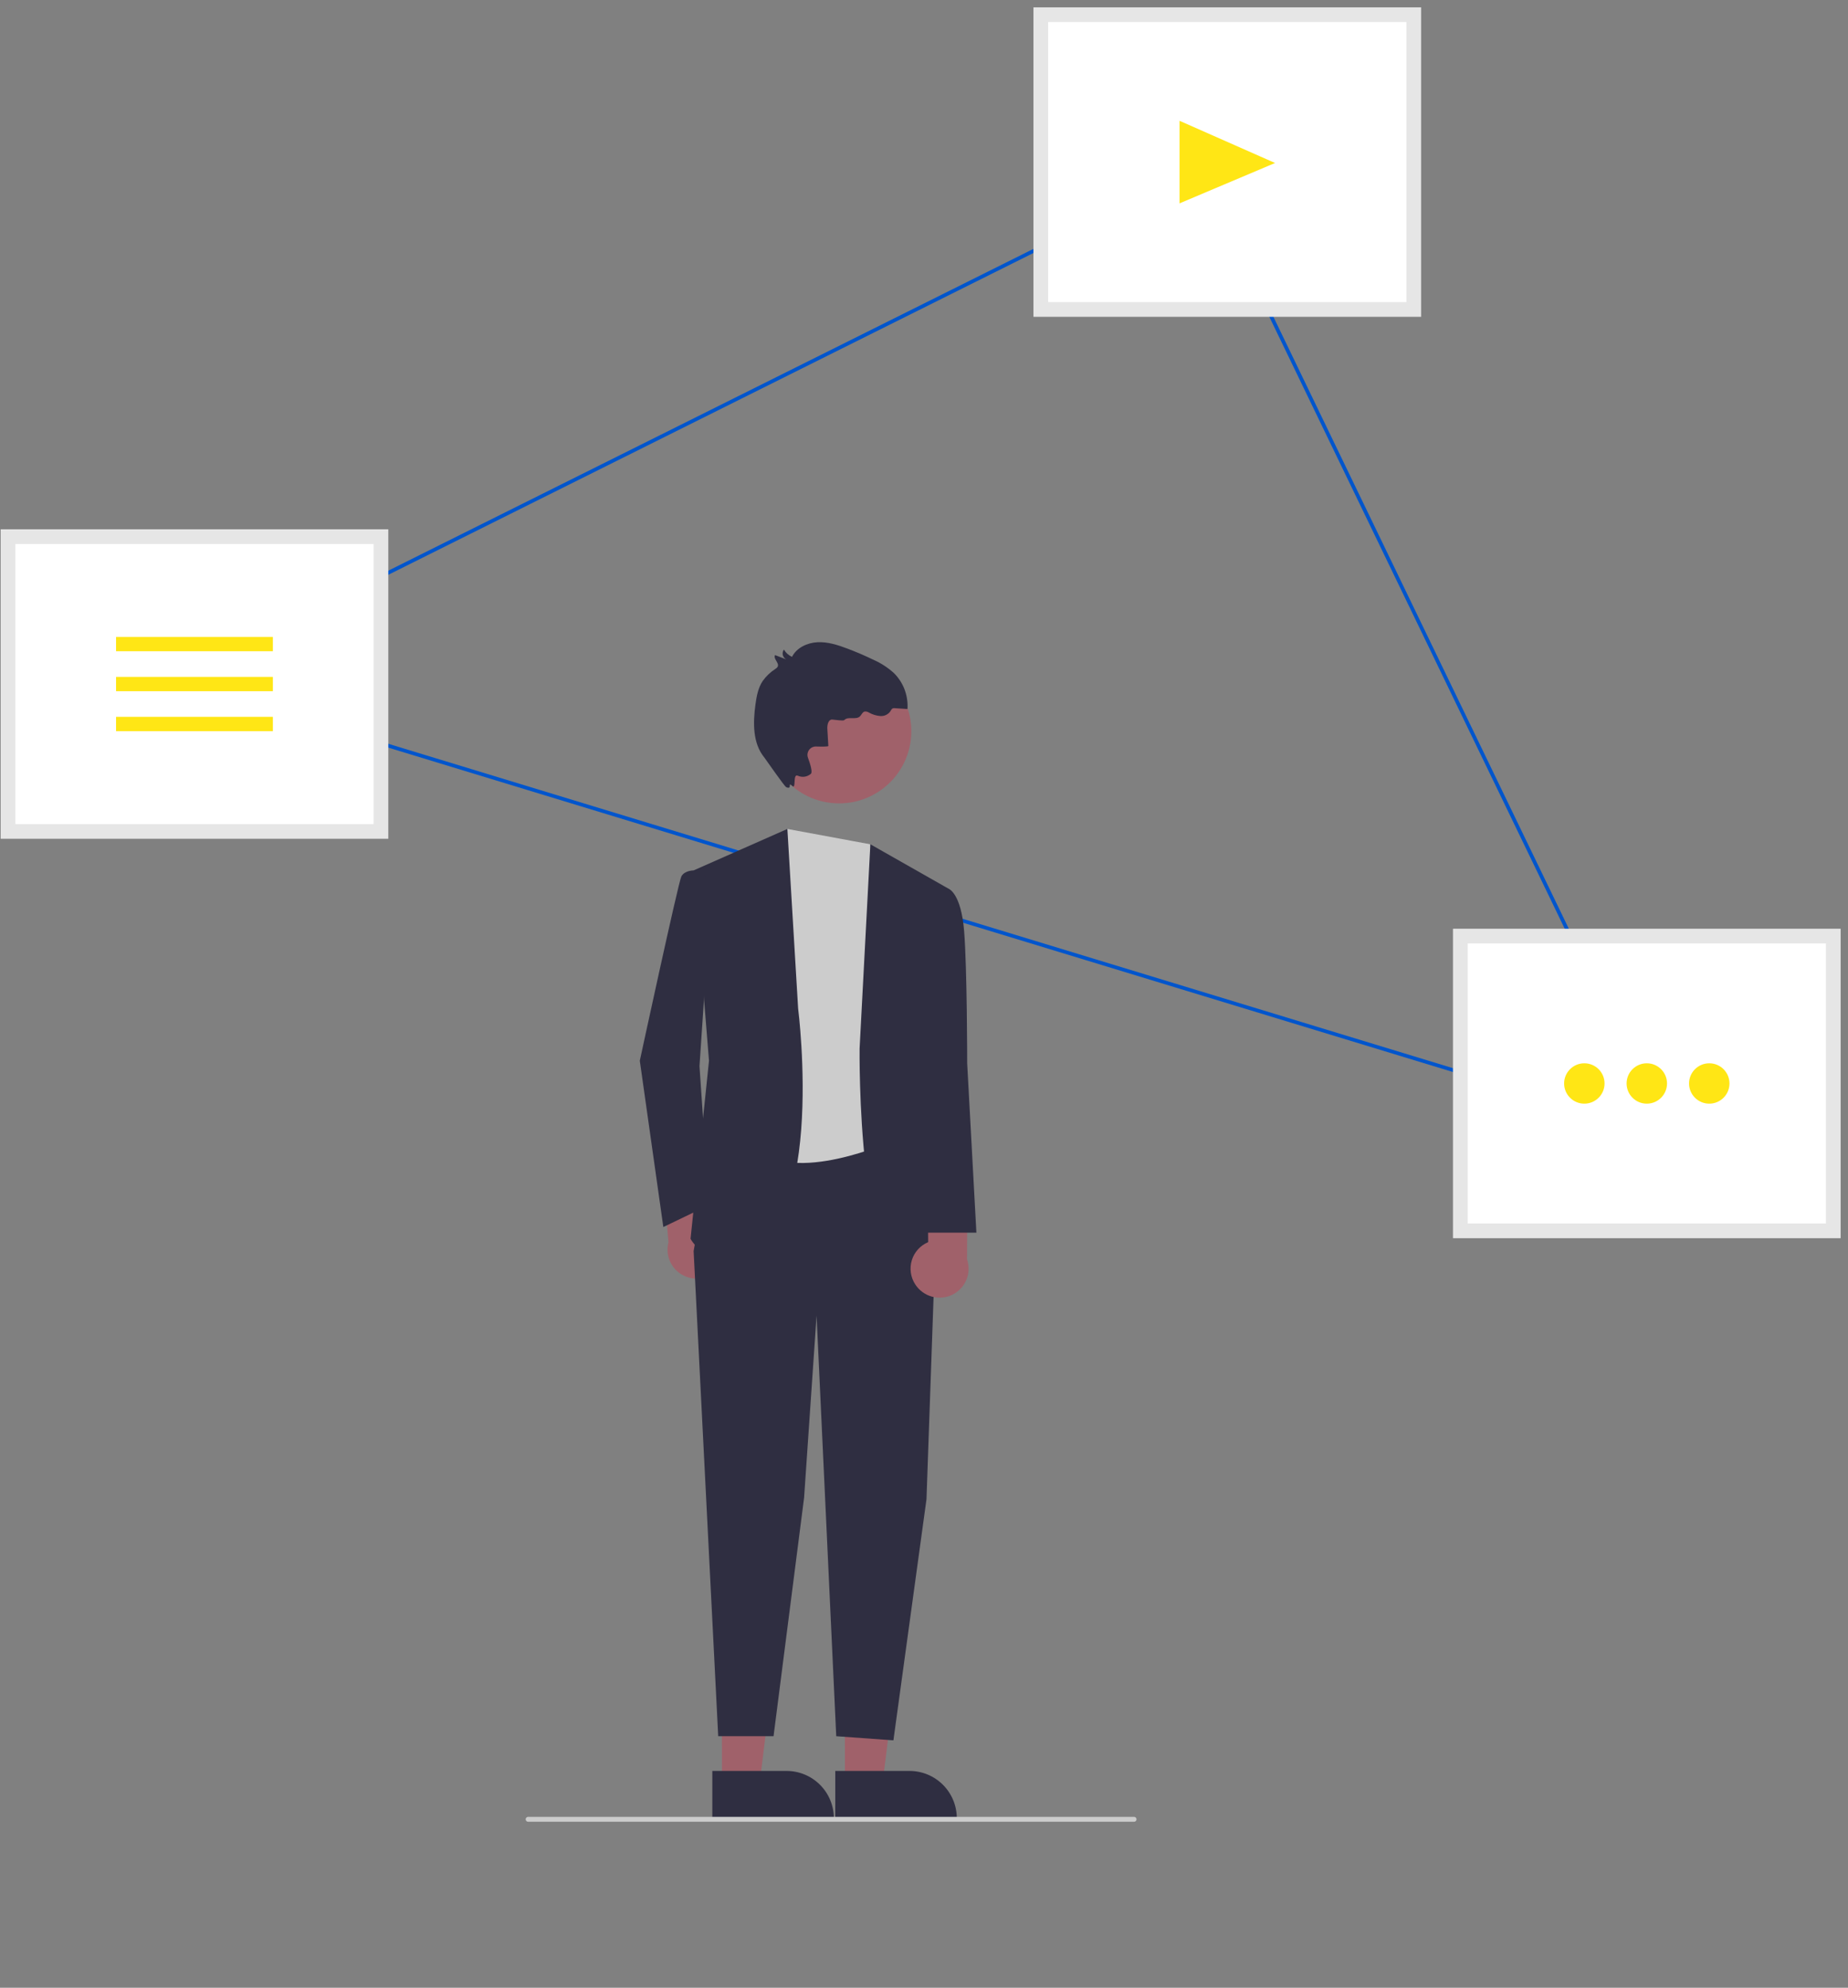 <svg width="159" height="171" viewBox="0 0 159 171" fill="none" xmlns="http://www.w3.org/2000/svg">
<rect x="0" y="0" width="159" height="171" fill="#808080" stroke="none"/>
<g clip-path="url(#clip0)">
<path d="M143.676 97.907L143.33 97.802L14.462 58.544L14.816 58.367L103.282 14.246L103.351 14.39L143.676 97.907ZM15.312 58.473L143.077 97.395L103.136 14.672L15.312 58.473Z" fill="#0055CC"/>
<path d="M157.733 80.529H125.645V105.886H157.733V80.529Z" fill="white"/>
<path d="M158.367 106.518H125.012V79.896H158.367V106.518ZM126.278 105.253H157.101V81.161H126.278V105.253Z" fill="#E6E6E6"/>
<path d="M32.776 46.167H0.688V71.524H32.776V46.167Z" fill="white"/>
<path d="M33.41 72.156H0.055V45.534H33.41V72.156ZM1.321 70.891H32.144V46.799H1.321V70.891Z" fill="#E6E6E6"/>
<path d="M121.64 1.265H89.551V26.622H121.64V1.265Z" fill="white"/>
<path d="M122.272 27.254H88.917V0.632H122.272V27.254ZM90.183 25.989H121.006V1.897H90.183V25.989Z" fill="#E6E6E6"/>
<path d="M101.485 10.391L109.705 14.022L101.485 17.495V10.391Z" fill="#FFE615"/>
<path d="M23.479 54.794H9.985V56.023H23.479V54.794Z" fill="#FFE615"/>
<path d="M23.479 58.231H9.985V59.46H23.479V58.231Z" fill="#FFE615"/>
<path d="M23.479 61.667H9.985V62.897H23.479V61.667Z" fill="#FFE615"/>
<path d="M136.314 94.944C137.274 94.944 138.053 94.166 138.053 93.207C138.053 92.248 137.274 91.471 136.314 91.471C135.354 91.471 134.575 92.248 134.575 93.207C134.575 94.166 135.354 94.944 136.314 94.944Z" fill="#FFE615"/>
<path d="M141.689 94.944C142.649 94.944 143.428 94.166 143.428 93.207C143.428 92.248 142.649 91.471 141.689 91.471C140.729 91.471 139.95 92.248 139.95 93.207C139.95 94.166 140.729 94.944 141.689 94.944Z" fill="#FFE615"/>
<path d="M147.063 94.944C148.023 94.944 148.802 94.166 148.802 93.207C148.802 92.248 148.023 91.471 147.063 91.471C146.103 91.471 145.324 92.248 145.324 93.207C145.324 94.166 146.103 94.944 147.063 94.944Z" fill="#FFE615"/>
<path d="M62.126 108.677C62.299 108.359 62.4 108.007 62.422 107.645C62.444 107.284 62.386 106.922 62.253 106.585C62.12 106.248 61.915 105.945 61.651 105.696C61.388 105.447 61.073 105.259 60.729 105.145L60.321 99.5L56.825 98.911L57.515 106.875C57.361 107.465 57.429 108.09 57.706 108.634C57.983 109.177 58.45 109.599 59.019 109.821C59.587 110.044 60.217 110.05 60.79 109.839C61.363 109.628 61.838 109.215 62.126 108.677H62.126Z" fill="#A0616A"/>
<path d="M72.694 153.405L75.936 153.404L77.479 140.914L72.693 140.915L72.694 153.405Z" fill="#A0616A"/>
<path d="M71.866 152.347L78.251 152.347H78.252C79.331 152.347 80.366 152.775 81.129 153.538C81.892 154.3 82.321 155.333 82.321 156.411V156.543L71.866 156.544L71.866 152.347Z" fill="#2F2E41"/>
<path d="M62.116 153.405L65.358 153.404L66.9 140.914L62.115 140.915L62.116 153.405Z" fill="#A0616A"/>
<path d="M61.288 152.347L67.673 152.347H67.674C68.753 152.347 69.788 152.775 70.551 153.538C71.314 154.3 71.743 155.333 71.743 156.411V156.543L61.288 156.544L61.288 152.347Z" fill="#2F2E41"/>
<path d="M61.265 98.678L59.679 107.628L61.794 149.36H66.555L69.184 128.833L70.257 113.175L71.949 149.36L76.868 149.715L79.714 128.974L80.439 108.288L79.674 98.678H61.265Z" fill="#2F2E41"/>
<path d="M67.744 71.311L74.884 72.632L76.868 98.12C76.868 98.12 68.141 102.082 64.967 98.648C61.794 95.214 67.744 71.311 67.744 71.311Z" fill="#CCCCCC"/>
<path d="M81.629 76.461L74.885 72.631L73.959 90.196C73.959 90.196 73.695 110.798 78.984 110.798L82.951 109.477L80.835 92.309L81.629 76.461Z" fill="#2F2E41"/>
<path d="M59.678 74.877L67.745 71.311L68.67 86.762C68.67 86.762 71.315 107.364 62.852 108.157C62.852 108.157 60.472 108.421 59.414 106.572L61.001 91.253L59.678 74.877Z" fill="#2F2E41"/>
<path d="M61.265 75.669L59.678 74.877C59.678 74.877 58.885 74.877 58.62 75.405C58.356 75.933 55.048 91.252 55.048 91.252L57.072 105.557L61 103.666L60.183 91.715L61.265 75.669Z" fill="#2F2E41"/>
<path d="M78.745 110.488C78.547 110.185 78.418 109.842 78.368 109.483C78.317 109.125 78.346 108.759 78.452 108.413C78.558 108.067 78.739 107.748 78.982 107.479C79.225 107.21 79.524 106.998 79.858 106.857L79.819 101.197L83.256 100.335L83.199 108.328C83.399 108.904 83.381 109.533 83.147 110.096C82.914 110.66 82.482 111.118 81.933 111.384C81.384 111.65 80.756 111.706 80.168 111.541C79.581 111.376 79.074 111.001 78.745 110.488H78.745Z" fill="#A0616A"/>
<path d="M78.719 76.725L81.628 76.461C81.628 76.461 82.686 76.842 82.951 80.085C83.215 83.329 83.215 91.466 83.215 91.466L84.008 106.044H79.513L78.19 91.252L78.719 76.725Z" fill="#2F2E41"/>
<path d="M72.196 69.112C75.627 69.112 78.409 66.334 78.409 62.906C78.409 59.479 75.627 56.701 72.196 56.701C68.764 56.701 65.982 59.479 65.982 62.906C65.982 66.334 68.764 69.112 72.196 69.112Z" fill="#A0616A"/>
<path d="M71.269 64.172L71.183 62.699C71.163 62.355 71.269 61.877 71.613 61.901C71.905 61.922 72.556 62.036 72.642 61.945C72.965 61.601 73.632 61.952 73.981 61.634C74.127 61.5 74.192 61.265 74.383 61.212C74.514 61.194 74.648 61.224 74.758 61.297C75.062 61.469 75.399 61.572 75.747 61.6C75.921 61.611 76.094 61.575 76.25 61.497C76.406 61.419 76.538 61.3 76.632 61.154C76.661 61.08 76.707 61.015 76.765 60.962C76.839 60.923 76.924 60.91 77.006 60.924L78.077 60.994C78.116 60.423 78.031 59.851 77.829 59.316C77.626 58.78 77.31 58.295 76.902 57.893C76.376 57.419 75.778 57.032 75.129 56.748C74.403 56.398 73.663 56.081 72.909 55.796C72.083 55.483 71.218 55.205 70.336 55.249C69.453 55.293 68.542 55.72 68.142 56.507C67.852 56.375 67.609 56.157 67.447 55.882C67.398 55.949 67.364 56.026 67.348 56.108C67.332 56.19 67.334 56.274 67.354 56.354C67.374 56.435 67.412 56.51 67.464 56.575C67.516 56.64 67.582 56.692 67.657 56.729L66.688 56.356C66.498 56.658 67.063 57.021 66.915 57.345C66.867 57.428 66.797 57.496 66.714 57.543C66.285 57.819 65.913 58.174 65.617 58.59C65.224 59.184 65.093 59.909 64.997 60.615C64.784 62.184 64.755 63.94 65.761 65.164C65.875 65.303 67.485 67.649 67.651 67.72C68.209 67.958 67.724 67.204 68.172 67.614C68.525 67.934 68.179 66.503 68.653 66.736C68.836 66.818 69.04 66.845 69.239 66.814C69.437 66.783 69.623 66.695 69.773 66.561C69.918 66.409 69.731 65.768 69.517 65.187C69.477 65.077 69.463 64.958 69.479 64.841C69.495 64.725 69.54 64.614 69.609 64.518C69.677 64.422 69.769 64.345 69.874 64.293C69.98 64.241 70.097 64.215 70.215 64.219C70.749 64.235 71.273 64.235 71.269 64.172Z" fill="#2F2E41"/>
<path d="M97.574 156.719H45.439C45.383 156.719 45.329 156.697 45.289 156.657C45.25 156.617 45.227 156.564 45.227 156.508C45.227 156.452 45.25 156.398 45.289 156.359C45.329 156.319 45.383 156.297 45.439 156.297H97.574C97.63 156.297 97.684 156.319 97.724 156.359C97.763 156.398 97.785 156.452 97.785 156.508C97.785 156.564 97.763 156.617 97.724 156.657C97.684 156.697 97.63 156.719 97.574 156.719Z" fill="#CCCCCC"/>
</g>
<defs>
<clipPath id="clip0">
<rect width="158.443" height="169.905" fill="white" transform="translate(0.055 0.632)"/>
</clipPath>
</defs>
</svg>
